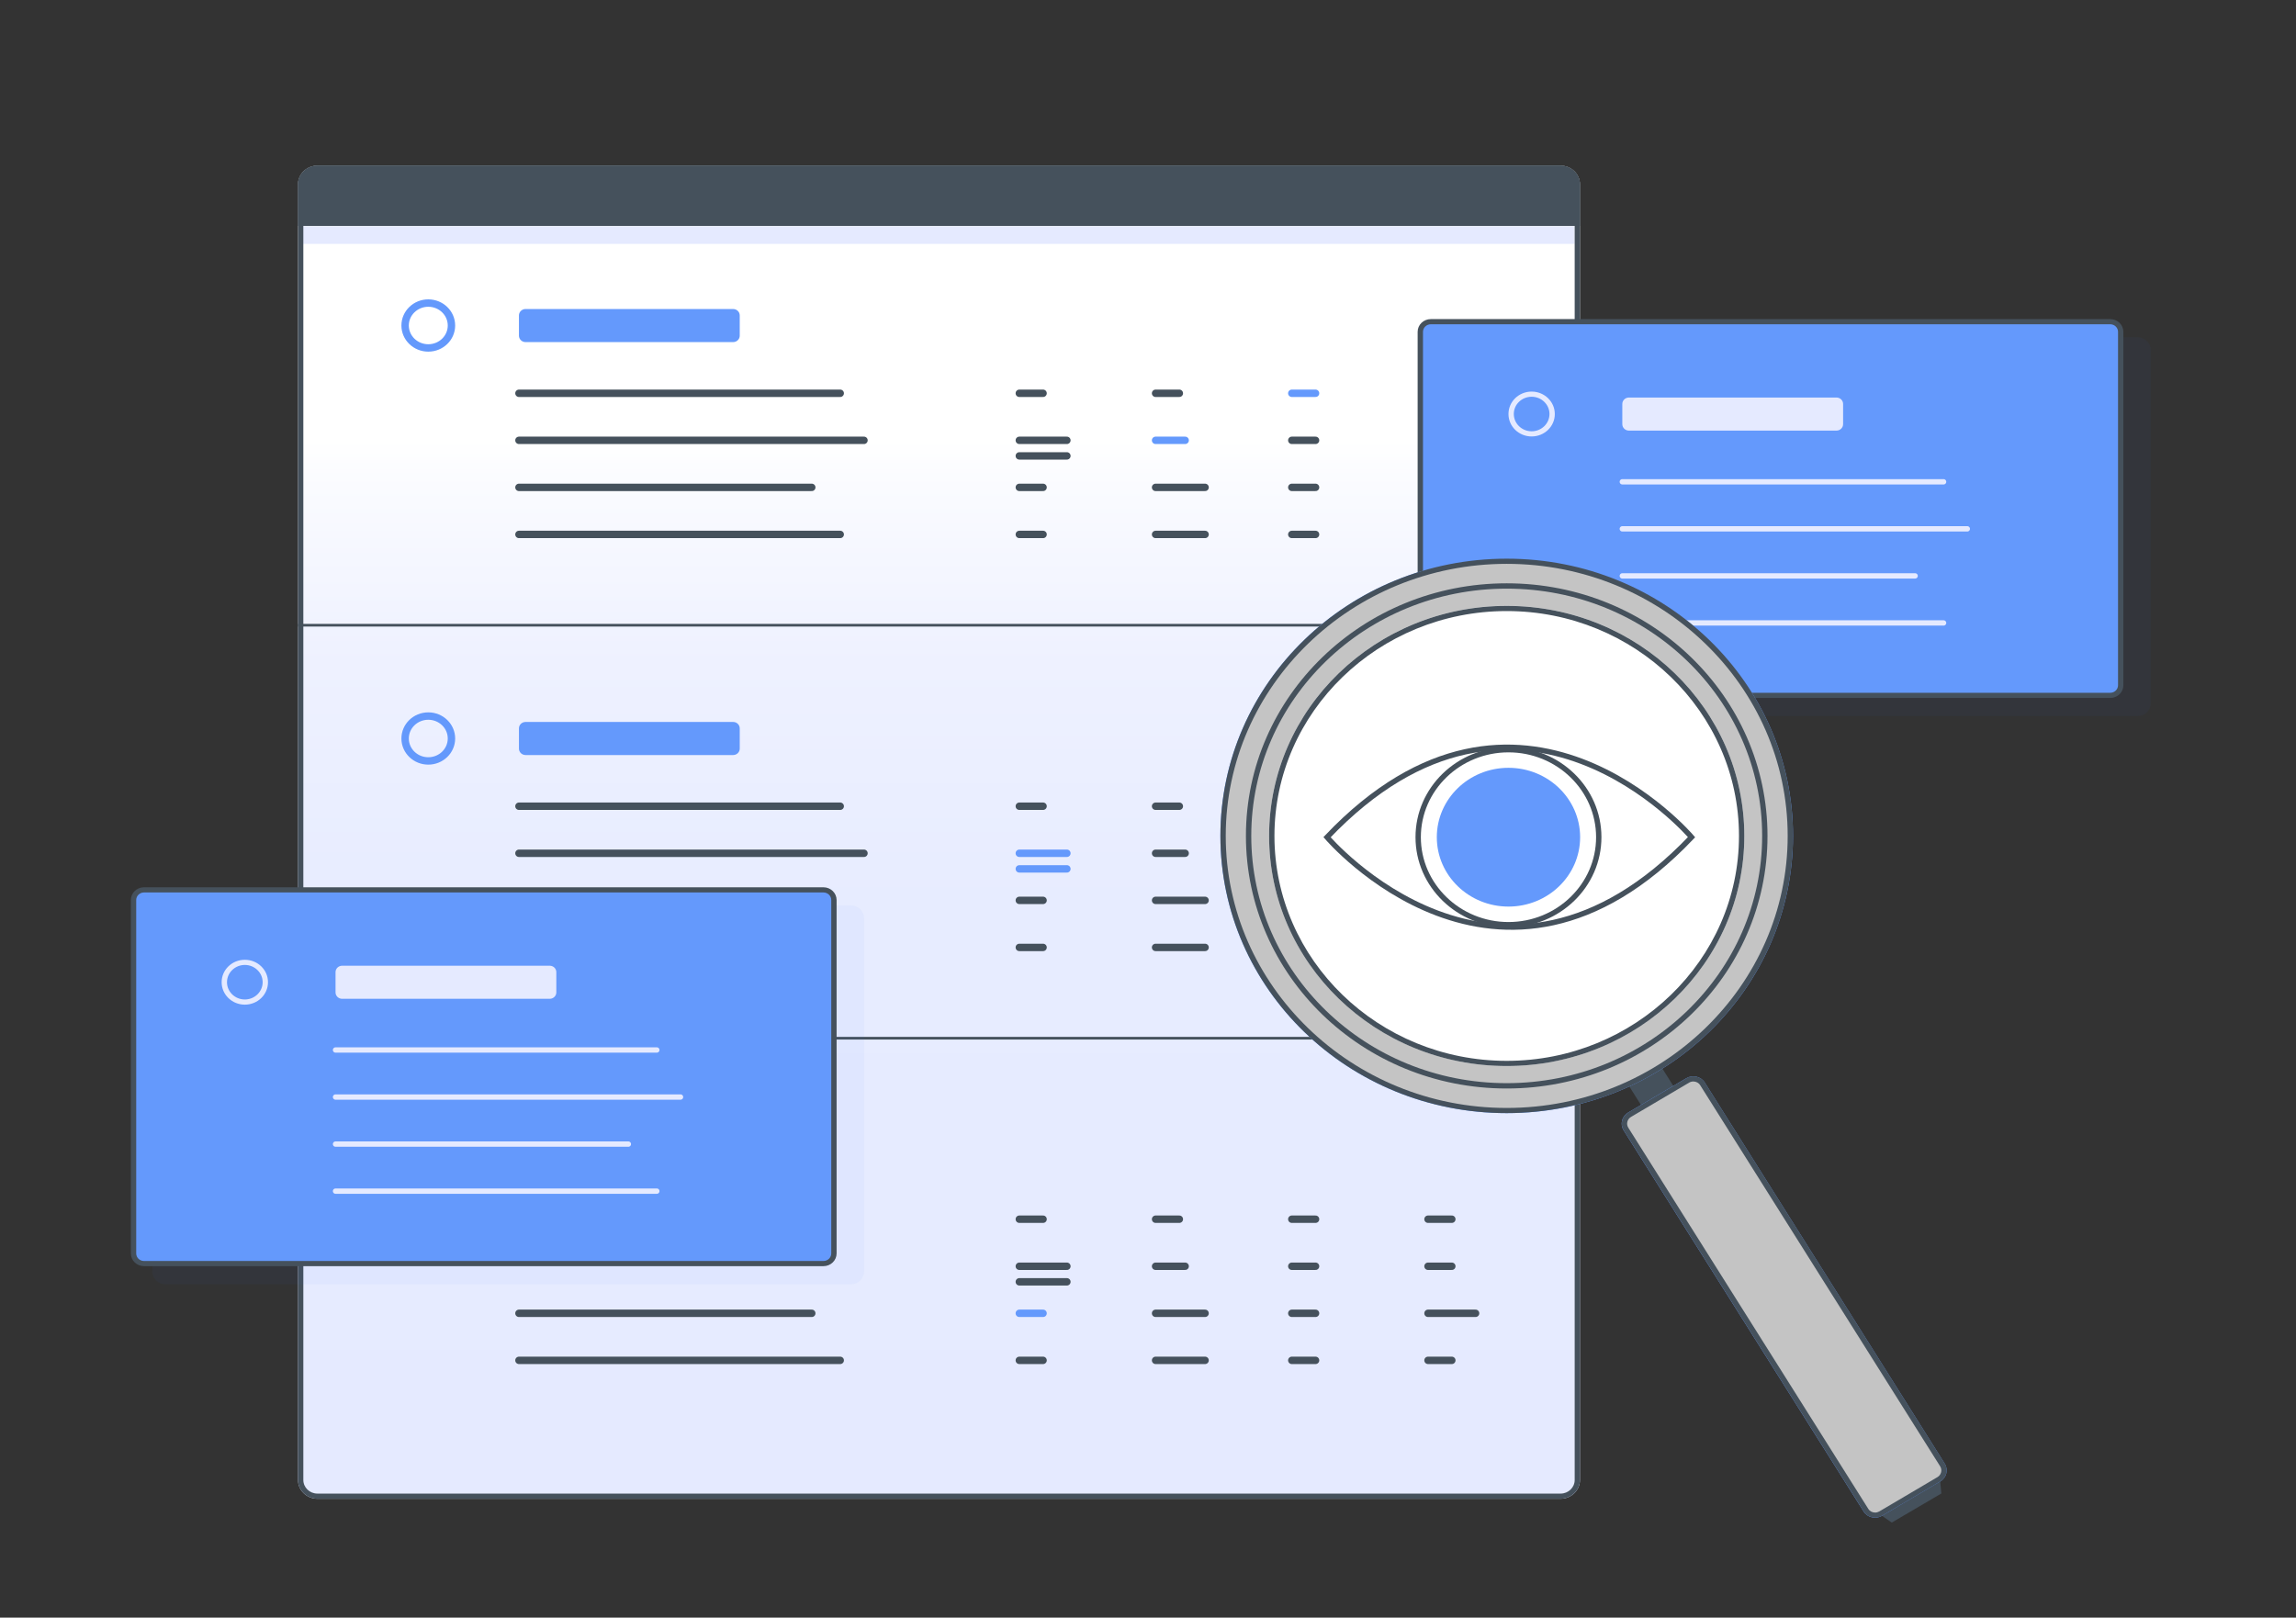 <svg width="430" height="303" viewBox="0 0 430 303" fill="none" xmlns="http://www.w3.org/2000/svg">
<rect x="0" y="0" width="430" height="303" fill="#333333" stroke="none"/>
<path d="M292.28 280.729H59.44C57.45 280.729 55.81 279.15 55.81 277.214V34.542C55.81 32.615 57.44 31.026 59.44 31.026H292.27C294.26 31.026 295.9 32.605 295.9 34.542V277.214C295.9 279.141 294.27 280.729 292.28 280.729Z" fill="url(#paint0_linear_1187_563)"/>
<path d="M294.9 42.309H56.33V45.688H294.9V42.309Z" fill="#E5EAFF"/>
<path d="M292.28 31.995C293.73 31.995 294.91 33.138 294.91 34.542V277.214C294.91 278.618 293.73 279.76 292.28 279.76H59.44C57.99 279.76 56.81 278.618 56.81 277.214V34.542C56.81 33.138 57.99 31.995 59.44 31.995H292.28ZM292.28 31.026H59.44C57.45 31.026 55.81 32.605 55.81 34.542V277.214C55.81 279.141 57.44 280.729 59.44 280.729H292.27C294.26 280.729 295.9 279.15 295.9 277.214V34.542C295.9 32.615 294.27 31.026 292.28 31.026Z" fill="#45515C"/>
<path d="M55.81 42.308V34.542C55.81 32.615 57.44 31.026 59.44 31.026H292.27C294.26 31.026 295.9 32.605 295.9 34.542V42.308" fill="#45515C"/>
<path d="M137.3 64.078H98.43C97.74 64.078 97.19 63.536 97.19 62.877V59.081C97.19 58.413 97.75 57.88 98.43 57.88H137.3C137.99 57.88 138.54 58.423 138.54 59.081V62.877C138.54 63.536 137.99 64.078 137.3 64.078Z" fill="#6499FC"/>
<path d="M97.19 73.665H157.36" stroke="#45515C" stroke-width="1.387" stroke-miterlimit="10" stroke-linecap="round"/>
<path d="M97.19 82.478H161.81" stroke="#45515C" stroke-width="1.387" stroke-miterlimit="10" stroke-linecap="round"/>
<path d="M97.19 91.29H152.03" stroke="#45515C" stroke-width="1.387" stroke-miterlimit="10" stroke-linecap="round"/>
<path d="M97.19 100.103H157.36" stroke="#45515C" stroke-width="1.387" stroke-miterlimit="10" stroke-linecap="round"/>
<path d="M190.9 73.665H195.35" stroke="#45515C" stroke-width="1.387" stroke-miterlimit="10" stroke-linecap="round"/>
<path d="M190.9 82.478H199.81" stroke="#45515C" stroke-width="1.387" stroke-miterlimit="10" stroke-linecap="round"/>
<path d="M190.9 85.393H199.81" stroke="#45515C" stroke-width="1.387" stroke-miterlimit="10" stroke-linecap="round"/>
<path d="M190.9 91.29H195.35" stroke="#45515C" stroke-width="1.387" stroke-miterlimit="10" stroke-linecap="round"/>
<path d="M190.9 100.103H195.35" stroke="#45515C" stroke-width="1.387" stroke-miterlimit="10" stroke-linecap="round"/>
<path d="M216.42 73.665H220.87" stroke="#45515C" stroke-width="1.387" stroke-miterlimit="10" stroke-linecap="round"/>
<path d="M216.42 82.478H221.96" stroke="#6499FC" stroke-width="1.387" stroke-miterlimit="10" stroke-linecap="round"/>
<path d="M216.42 91.29H225.69" stroke="#45515C" stroke-width="1.387" stroke-miterlimit="10" stroke-linecap="round"/>
<path d="M216.42 100.103H225.69" stroke="#45515C" stroke-width="1.387" stroke-miterlimit="10" stroke-linecap="round"/>
<path d="M241.93 73.665H246.38" stroke="#6499FC" stroke-width="1.387" stroke-miterlimit="10" stroke-linecap="round"/>
<path d="M241.93 82.478H246.38" stroke="#45515C" stroke-width="1.387" stroke-miterlimit="10" stroke-linecap="round"/>
<path d="M241.93 91.29H246.38" stroke="#45515C" stroke-width="1.387" stroke-miterlimit="10" stroke-linecap="round"/>
<path d="M241.93 100.103H246.38" stroke="#45515C" stroke-width="1.387" stroke-miterlimit="10" stroke-linecap="round"/>
<path d="M267.44 73.665H271.9" stroke="#45515C" stroke-width="1.387" stroke-miterlimit="10" stroke-linecap="round"/>
<path d="M267.44 82.478H271.9" stroke="#45515C" stroke-width="1.387" stroke-miterlimit="10" stroke-linecap="round"/>
<path d="M267.44 91.29H276.35" stroke="#45515C" stroke-width="1.387" stroke-miterlimit="10" stroke-linecap="round"/>
<path d="M267.44 100.103H271.9" stroke="#45515C" stroke-width="1.387" stroke-miterlimit="10" stroke-linecap="round"/>
<path d="M80.21 65.172C82.607 65.172 84.55 63.291 84.55 60.97C84.55 58.648 82.607 56.767 80.21 56.767C77.813 56.767 75.87 58.648 75.87 60.97C75.87 63.291 77.813 65.172 80.21 65.172Z" stroke="#6499FC" stroke-width="1.387" stroke-miterlimit="10" stroke-linecap="round"/>
<path d="M295.9 117.108H55.81" stroke="#45515C" stroke-width="0.5" stroke-miterlimit="10"/>
<path d="M137.3 141.425H98.43C97.74 141.425 97.19 140.882 97.19 140.224V136.428C97.19 135.759 97.75 135.227 98.43 135.227H137.3C137.99 135.227 138.54 135.769 138.54 136.428V140.224C138.54 140.882 137.99 141.425 137.3 141.425Z" fill="#6499FC"/>
<path d="M97.19 151.012H157.36" stroke="#45515C" stroke-width="1.387" stroke-miterlimit="10" stroke-linecap="round"/>
<path d="M97.19 159.824H161.81" stroke="#45515C" stroke-width="1.387" stroke-miterlimit="10" stroke-linecap="round"/>
<path d="M97.19 168.646H152.03" stroke="#45515C" stroke-width="1.387" stroke-miterlimit="10" stroke-linecap="round"/>
<path d="M190.9 151.012H195.35" stroke="#45515C" stroke-width="1.387" stroke-miterlimit="10" stroke-linecap="round"/>
<path d="M190.9 159.824H199.81" stroke="#6499FC" stroke-width="1.387" stroke-miterlimit="10" stroke-linecap="round"/>
<path d="M190.9 162.749H199.81" stroke="#6499FC" stroke-width="1.387" stroke-miterlimit="10" stroke-linecap="round"/>
<path d="M190.9 168.646H195.35" stroke="#45515C" stroke-width="1.387" stroke-miterlimit="10" stroke-linecap="round"/>
<path d="M190.9 177.459H195.35" stroke="#45515C" stroke-width="1.387" stroke-miterlimit="10" stroke-linecap="round"/>
<path d="M216.42 151.012H220.87" stroke="#45515C" stroke-width="1.387" stroke-miterlimit="10" stroke-linecap="round"/>
<path d="M216.42 159.824H221.96" stroke="#45515C" stroke-width="1.387" stroke-miterlimit="10" stroke-linecap="round"/>
<path d="M216.42 168.646H225.69" stroke="#45515C" stroke-width="1.387" stroke-miterlimit="10" stroke-linecap="round"/>
<path d="M216.42 177.459H225.69" stroke="#45515C" stroke-width="1.387" stroke-miterlimit="10" stroke-linecap="round"/>
<path d="M241.93 151.012H246.38" stroke="#45515C" stroke-width="1.387" stroke-miterlimit="10" stroke-linecap="round"/>
<path d="M241.93 159.824H246.38" stroke="#45515C" stroke-width="1.387" stroke-miterlimit="10" stroke-linecap="round"/>
<path d="M241.93 168.646H246.38" stroke="#45515C" stroke-width="1.387" stroke-miterlimit="10" stroke-linecap="round"/>
<path d="M241.93 177.459H246.38" stroke="#45515C" stroke-width="1.387" stroke-miterlimit="10" stroke-linecap="round"/>
<path d="M267.44 151.012H271.9" stroke="#45515C" stroke-width="1.387" stroke-miterlimit="10" stroke-linecap="round"/>
<path d="M267.44 159.824H271.9" stroke="#45515C" stroke-width="1.387" stroke-miterlimit="10" stroke-linecap="round"/>
<path d="M267.44 168.646H276.35" stroke="#6499FC" stroke-width="1.387" stroke-miterlimit="10" stroke-linecap="round"/>
<path d="M267.44 177.459H271.9" stroke="#45515C" stroke-width="1.387" stroke-miterlimit="10" stroke-linecap="round"/>
<path d="M80.21 142.529C82.607 142.529 84.55 140.647 84.55 138.326C84.55 136.004 82.607 134.123 80.21 134.123C77.813 134.123 75.87 136.004 75.87 138.326C75.87 140.647 77.813 142.529 80.21 142.529Z" stroke="#6499FC" stroke-width="1.387" stroke-miterlimit="10" stroke-linecap="round"/>
<path d="M295.9 194.464H55.81" stroke="#45515C" stroke-width="0.5" stroke-miterlimit="10"/>
<path d="M137.3 218.78H98.43C97.74 218.78 97.19 218.238 97.19 217.579V213.783C97.19 213.115 97.75 212.583 98.43 212.583H137.3C137.99 212.583 138.54 213.125 138.54 213.783V217.579C138.54 218.238 137.99 218.78 137.3 218.78Z" fill="#6499FC"/>
<path d="M97.19 245.992H152.03" stroke="#45515C" stroke-width="1.387" stroke-miterlimit="10" stroke-linecap="round"/>
<path d="M97.19 254.805H157.36" stroke="#45515C" stroke-width="1.387" stroke-miterlimit="10" stroke-linecap="round"/>
<path d="M190.9 228.367H195.35" stroke="#45515C" stroke-width="1.387" stroke-miterlimit="10" stroke-linecap="round"/>
<path d="M190.9 237.18H199.81" stroke="#45515C" stroke-width="1.387" stroke-miterlimit="10" stroke-linecap="round"/>
<path d="M190.9 240.095H199.81" stroke="#45515C" stroke-width="1.387" stroke-miterlimit="10" stroke-linecap="round"/>
<path d="M190.9 245.992H195.35" stroke="#6499FC" stroke-width="1.387" stroke-miterlimit="10" stroke-linecap="round"/>
<path d="M190.9 254.805H195.35" stroke="#45515C" stroke-width="1.387" stroke-miterlimit="10" stroke-linecap="round"/>
<path d="M216.42 228.367H220.87" stroke="#45515C" stroke-width="1.387" stroke-miterlimit="10" stroke-linecap="round"/>
<path d="M216.42 237.18H221.96" stroke="#45515C" stroke-width="1.387" stroke-miterlimit="10" stroke-linecap="round"/>
<path d="M216.42 245.992H225.69" stroke="#45515C" stroke-width="1.387" stroke-miterlimit="10" stroke-linecap="round"/>
<path d="M216.42 254.805H225.69" stroke="#45515C" stroke-width="1.387" stroke-miterlimit="10" stroke-linecap="round"/>
<path d="M241.93 228.367H246.38" stroke="#45515C" stroke-width="1.387" stroke-miterlimit="10" stroke-linecap="round"/>
<path d="M241.93 237.18H246.38" stroke="#45515C" stroke-width="1.387" stroke-miterlimit="10" stroke-linecap="round"/>
<path d="M241.93 245.992H246.38" stroke="#45515C" stroke-width="1.387" stroke-miterlimit="10" stroke-linecap="round"/>
<path d="M241.93 254.805H246.38" stroke="#45515C" stroke-width="1.387" stroke-miterlimit="10" stroke-linecap="round"/>
<path d="M267.44 228.367H271.9" stroke="#45515C" stroke-width="1.387" stroke-miterlimit="10" stroke-linecap="round"/>
<path d="M267.44 237.18H271.9" stroke="#45515C" stroke-width="1.387" stroke-miterlimit="10" stroke-linecap="round"/>
<path d="M267.44 245.992H276.35" stroke="#45515C" stroke-width="1.387" stroke-miterlimit="10" stroke-linecap="round"/>
<path d="M267.44 254.805H271.9" stroke="#45515C" stroke-width="1.387" stroke-miterlimit="10" stroke-linecap="round"/>
<path d="M80.21 219.875C82.607 219.875 84.55 217.993 84.55 215.672C84.55 213.351 82.607 211.469 80.21 211.469C77.813 211.469 75.87 213.351 75.87 215.672C75.87 217.993 77.813 219.875 80.21 219.875Z" stroke="#6499FC" stroke-width="1.387" stroke-miterlimit="10" stroke-linecap="round"/>
<g opacity="0.2">
<path opacity="0.2" d="M400.34 134.133H271.96C270.6 134.133 269.5 133.067 269.5 131.75V65.55C269.5 64.233 270.6 63.168 271.96 63.168H400.34C401.7 63.168 402.8 64.233 402.8 65.55V131.75C402.8 133.067 401.7 134.133 400.34 134.133Z" fill="#2C71F0"/>
</g>
<path d="M267.96 130.258C266.88 130.258 266 129.406 266 128.36V62.151C266 61.105 266.88 60.253 267.96 60.253H395.21C396.29 60.253 397.17 61.105 397.17 62.151V128.351C397.17 129.397 396.29 130.249 395.21 130.249H267.96V130.258Z" fill="#6499FC"/>
<path d="M395.21 60.737C396.01 60.737 396.67 61.367 396.67 62.151V128.351C396.67 129.126 396.02 129.765 395.21 129.765H267.96C267.16 129.765 266.5 129.136 266.5 128.351V62.151C266.5 61.377 267.15 60.737 267.96 60.737H395.21ZM395.21 59.769H267.96C266.6 59.769 265.5 60.834 265.5 62.151V128.351C265.5 129.668 266.6 130.734 267.96 130.734H395.21C396.57 130.734 397.67 129.668 397.67 128.351V62.151C397.67 60.844 396.57 59.769 395.21 59.769Z" fill="#45515C"/>
<path d="M343.94 80.657H305.07C304.38 80.657 303.83 80.115 303.83 79.457V75.66C303.83 74.992 304.39 74.46 305.07 74.46H343.94C344.63 74.46 345.18 75.002 345.18 75.66V79.457C345.18 80.115 344.62 80.657 343.94 80.657Z" fill="#E5EAFF"/>
<path d="M303.83 90.244H364" stroke="#E5EAFF" stroke-miterlimit="10" stroke-linecap="round" stroke-linejoin="round"/>
<path d="M303.83 99.057H368.44" stroke="#E5EAFF" stroke-miterlimit="10" stroke-linecap="round" stroke-linejoin="round"/>
<path d="M303.83 107.87H358.67" stroke="#E5EAFF" stroke-miterlimit="10" stroke-linecap="round" stroke-linejoin="round"/>
<path d="M303.83 116.682H364" stroke="#E5EAFF" stroke-miterlimit="10" stroke-linecap="round" stroke-linejoin="round"/>
<path d="M286.85 74.314C288.69 74.314 290.19 75.767 290.19 77.549C290.19 79.331 288.69 80.783 286.85 80.783C285.01 80.783 283.51 79.331 283.51 77.549C283.5 75.767 285 74.314 286.85 74.314ZM286.85 73.346C284.45 73.346 282.51 75.225 282.51 77.549C282.51 79.873 284.45 81.752 286.85 81.752C289.25 81.752 291.19 79.873 291.19 77.549C291.19 75.234 289.24 73.346 286.85 73.346Z" fill="#E5EAFF"/>
<g opacity="0.2">
<path opacity="0.2" d="M159.35 240.56H30.97C29.61 240.56 28.51 239.494 28.51 238.177V171.977C28.51 170.66 29.61 169.595 30.97 169.595H159.35C160.71 169.595 161.81 170.66 161.81 171.977V238.177C161.81 239.494 160.71 240.56 159.35 240.56Z" fill="#2C71F0"/>
</g>
<path d="M26.97 236.686C25.89 236.686 25.01 235.833 25.01 234.787V168.578C25.01 167.532 25.89 166.68 26.97 166.68H154.22C155.3 166.68 156.18 167.532 156.18 168.578V234.787C156.18 235.833 155.3 236.686 154.22 236.686H26.97Z" fill="#6499FC"/>
<path d="M154.22 167.165C155.02 167.165 155.68 167.794 155.68 168.578V234.778C155.68 235.553 155.03 236.192 154.22 236.192H26.97C26.17 236.192 25.51 235.563 25.51 234.778V168.578C25.51 167.804 26.16 167.165 26.97 167.165H154.22ZM154.22 166.196H26.97C25.61 166.196 24.51 167.261 24.51 168.578V234.778C24.51 236.095 25.61 237.161 26.97 237.161H154.22C155.58 237.161 156.68 236.095 156.68 234.778V168.578C156.68 167.271 155.58 166.196 154.22 166.196Z" fill="#45515C"/>
<path d="M102.95 187.084H64.08C63.39 187.084 62.84 186.542 62.84 185.884V182.088C62.84 181.419 63.4 180.887 64.08 180.887H102.95C103.64 180.887 104.19 181.429 104.19 182.088V185.884C104.19 186.542 103.63 187.084 102.95 187.084Z" fill="#E5EAFF"/>
<path d="M62.84 196.672H123.01" stroke="#E5EAFF" stroke-miterlimit="10" stroke-linecap="round" stroke-linejoin="round"/>
<path d="M62.84 205.484H127.45" stroke="#E5EAFF" stroke-miterlimit="10" stroke-linecap="round" stroke-linejoin="round"/>
<path d="M62.84 214.297H117.68" stroke="#E5EAFF" stroke-miterlimit="10" stroke-linecap="round" stroke-linejoin="round"/>
<path d="M62.84 223.109H123.01" stroke="#E5EAFF" stroke-miterlimit="10" stroke-linecap="round" stroke-linejoin="round"/>
<path d="M45.85 180.741C47.69 180.741 49.19 182.194 49.19 183.976C49.19 185.758 47.69 187.21 45.85 187.21C44.01 187.21 42.51 185.758 42.51 183.976C42.51 182.194 44.01 180.741 45.85 180.741ZM45.85 179.773C43.45 179.773 41.51 181.652 41.51 183.976C41.51 186.3 43.45 188.179 45.85 188.179C48.25 188.179 50.19 186.3 50.19 183.976C50.2 181.661 48.25 179.773 45.85 179.773Z" fill="#E5EAFF"/>
<path d="M363.37 277.494L363.58 279.741L354.29 285.193L352.47 283.925L363.37 277.494Z" fill="#45515C"/>
<path d="M306.55 192.548L300.496 196.122L319.437 226.21L325.491 222.636L306.55 192.548Z" fill="#45515C"/>
<path d="M349.02 283.111L304.08 211.73C303.36 210.587 303.73 209.086 304.92 208.389L315.82 201.959C317 201.262 318.55 201.62 319.27 202.772L364.21 274.153C364.93 275.296 364.56 276.797 363.37 277.494L352.47 283.924C351.29 284.622 349.74 284.263 349.02 283.111Z" fill="#6499FC"/>
<path d="M351.17 283.798C350.46 283.798 349.82 283.45 349.45 282.869L304.51 211.488C303.93 210.568 304.23 209.367 305.18 208.815L316.08 202.385C316.4 202.201 316.76 202.104 317.12 202.104C317.83 202.104 318.47 202.453 318.84 203.034L363.78 274.414C364.36 275.334 364.06 276.535 363.11 277.087L352.21 283.517C351.9 283.701 351.54 283.798 351.17 283.798Z" fill="#C4C4C4"/>
<path d="M317.13 202.569C317.66 202.569 318.15 202.831 318.42 203.276L363.36 274.657C363.79 275.345 363.57 276.245 362.86 276.671L351.96 283.102C351.72 283.237 351.45 283.315 351.18 283.315C350.65 283.315 350.16 283.053 349.89 282.608L304.95 211.227C304.52 210.539 304.74 209.639 305.45 209.213L316.35 202.782C316.58 202.647 316.85 202.569 317.13 202.569ZM317.13 201.601C316.68 201.601 316.23 201.717 315.83 201.959L304.93 208.389C303.75 209.087 303.37 210.588 304.09 211.73L349.03 283.111C349.5 283.867 350.33 284.273 351.18 284.273C351.63 284.273 352.08 284.157 352.48 283.915L363.38 277.485C364.56 276.788 364.94 275.287 364.22 274.144L319.28 202.763C318.8 202.017 317.97 201.601 317.13 201.601Z" fill="#45515C"/>
<path d="M282.18 208.496C311.794 208.496 335.8 185.248 335.8 156.57C335.8 127.893 311.794 104.645 282.18 104.645C252.567 104.645 228.56 127.893 228.56 156.57C228.56 185.248 252.567 208.496 282.18 208.496Z" fill="#6499FC"/>
<path d="M282.18 208.011C252.89 208.011 229.06 184.934 229.06 156.57C229.06 128.205 252.89 105.128 282.18 105.128C311.47 105.128 335.3 128.205 335.3 156.57C335.3 184.934 311.47 208.011 282.18 208.011Z" fill="#C4C4C4"/>
<path d="M282.18 105.613C311.19 105.613 334.8 128.477 334.8 156.57C334.8 184.664 311.19 207.528 282.18 207.528C253.17 207.528 229.56 184.664 229.56 156.57C229.56 128.477 253.17 105.613 282.18 105.613ZM282.18 104.645C252.57 104.645 228.56 127.896 228.56 156.57C228.56 185.245 252.57 208.496 282.18 208.496C311.79 208.496 335.8 185.245 335.8 156.57C335.8 127.896 311.8 104.645 282.18 104.645Z" fill="#45515C"/>
<path d="M282.18 203.383C308.878 203.383 330.52 182.424 330.52 156.57C330.52 130.716 308.878 109.758 282.18 109.758C255.483 109.758 233.84 130.716 233.84 156.57C233.84 182.424 255.483 203.383 282.18 203.383Z" stroke="#45515C" stroke-miterlimit="10"/>
<path d="M282.18 199.664C306.757 199.664 326.68 180.37 326.68 156.57C326.68 132.77 306.757 113.476 282.18 113.476C257.604 113.476 237.68 132.77 237.68 156.57C237.68 180.37 257.604 199.664 282.18 199.664Z" fill="white"/>
<path d="M282.18 114.455C306.16 114.455 325.68 133.348 325.68 156.58C325.68 179.812 306.17 198.706 282.18 198.706C258.19 198.706 238.68 179.812 238.68 156.58C238.68 133.348 258.2 114.455 282.18 114.455ZM282.18 113.486C257.61 113.486 237.68 132.777 237.68 156.58C237.68 180.384 257.6 199.674 282.18 199.674C306.76 199.674 326.68 180.384 326.68 156.58C326.68 132.777 306.76 113.486 282.18 113.486Z" fill="#45515C"/>
<path d="M248.53 156.813C248.53 156.813 280.74 194.716 316.8 156.813C316.8 156.813 284.59 118.91 248.53 156.813Z" fill="white"/>
<path d="M248.53 156.813C248.53 156.813 280.74 194.716 316.8 156.813C316.8 156.813 284.59 118.91 248.53 156.813Z" stroke="#45515C" stroke-miterlimit="10"/>
<path d="M282.51 140.921C291.56 140.921 298.92 148.049 298.92 156.813C298.92 165.577 291.56 172.704 282.51 172.704C273.46 172.704 266.1 165.577 266.1 156.813C266.1 148.049 273.46 140.921 282.51 140.921ZM282.51 139.953C272.9 139.953 265.1 147.497 265.1 156.813C265.1 166.119 272.89 173.673 282.51 173.673C292.12 173.673 299.92 166.129 299.92 156.813C299.92 147.497 292.12 139.953 282.51 139.953Z" fill="#45515C"/>
<path d="M282.51 169.809C289.922 169.809 295.93 163.99 295.93 156.813C295.93 149.635 289.922 143.817 282.51 143.817C275.099 143.817 269.09 149.635 269.09 156.813C269.09 163.99 275.099 169.809 282.51 169.809Z" fill="#6499FC"/>
<defs>
<linearGradient id="paint0_linear_1187_563" x1="175.859" y1="280.726" x2="175.859" y2="31.031" gradientUnits="userSpaceOnUse">
<stop stop-color="#E5EAFF"/>
<stop offset="0.446" stop-color="#E7ECFF"/>
<stop offset="0.627" stop-color="#EEF1FF"/>
<stop offset="0.759" stop-color="#FAFBFF"/>
<stop offset="0.795" stop-color="white"/>
</linearGradient>
</defs>
</svg>
